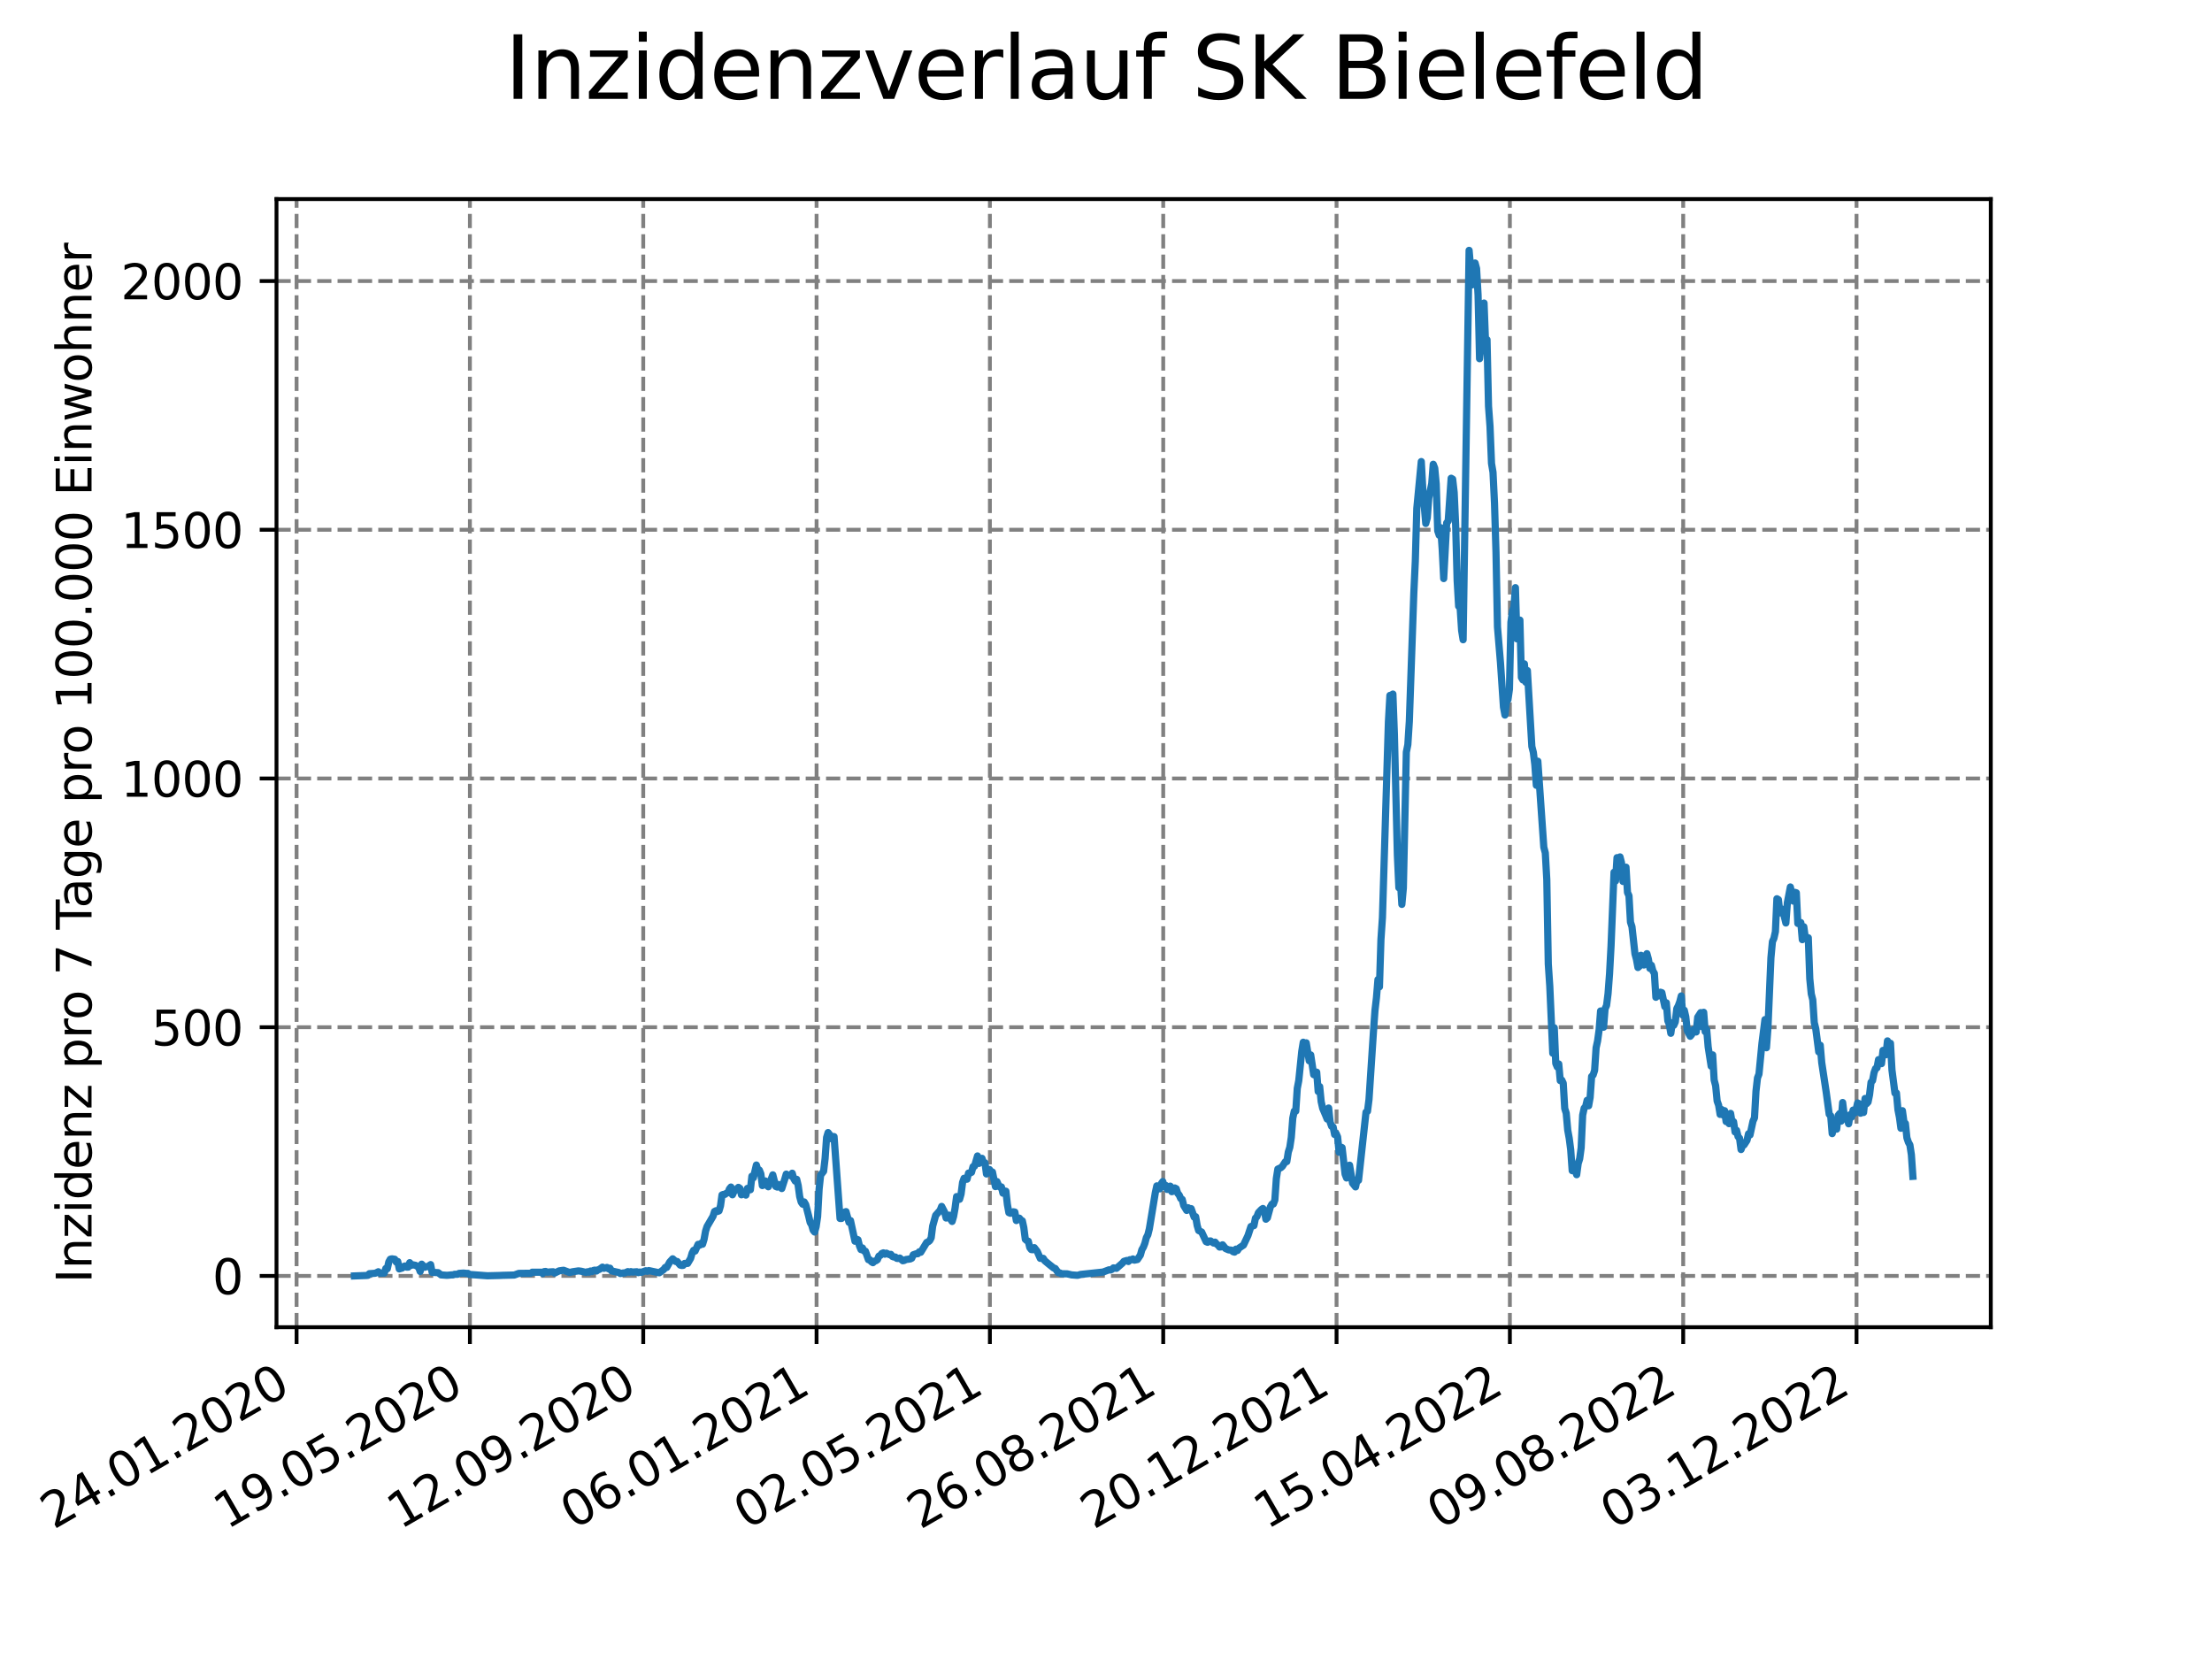 <?xml version="1.0" encoding="utf-8" standalone="no"?>
<!DOCTYPE svg PUBLIC "-//W3C//DTD SVG 1.1//EN"
  "http://www.w3.org/Graphics/SVG/1.1/DTD/svg11.dtd">
<svg xmlns:xlink="http://www.w3.org/1999/xlink" width="460.8pt" height="345.6pt" viewBox="0 0 460.8 345.6" xmlns="http://www.w3.org/2000/svg" version="1.1">
 <defs>
  <style type="text/css">*{stroke-linejoin: round; stroke-linecap: butt}</style>
 </defs>
 <g id="figure_1">
  <g id="patch_1">
   <path d="M 0 345.6 
L 460.8 345.6 
L 460.8 0 
L 0 0 
z
" style="fill: #ffffff"/>
  </g>
  <g id="axes_1">
   <g id="patch_2">
    <path d="M 57.6 276.48 
L 414.72 276.48 
L 414.72 41.472 
L 57.6 41.472 
z
" style="fill: #ffffff"/>
   </g>
   <g id="matplotlib.axis_1">
    <g id="xtick_1">
     <g id="line2d_1">
      <path d="M 61.784 276.48 
L 61.784 41.472 
" clip-path="url(#p08573efb7a)" style="fill: none; stroke-dasharray: 2.96,1.28; stroke-dashoffset: 0; stroke: #808080; stroke-width: 0.8"/>
     </g>
     <g id="line2d_2">
      <defs>
       <path id="m81982d85a7" d="M 0 0 
L 0 3.5 
" style="stroke: #000000; stroke-width: 0.8"/>
      </defs>
      <g>
       <use xlink:href="#m81982d85a7" x="61.784" y="276.48" style="stroke: #000000; stroke-width: 0.8"/>
      </g>
     </g>
     <g id="text_1">
      <!-- 24.01.2020 -->
      <g transform="translate(11.159 318.689) rotate(-30) scale(0.1 -0.1)">
       <defs>
        <path id="DejaVuSans-32" d="M 1228 531 
L 3431 531 
L 3431 0 
L 469 0 
L 469 531 
Q 828 903 1448 1529 
Q 2069 2156 2228 2338 
Q 2531 2678 2651 2914 
Q 2772 3150 2772 3378 
Q 2772 3750 2511 3984 
Q 2250 4219 1831 4219 
Q 1534 4219 1204 4116 
Q 875 4013 500 3803 
L 500 4441 
Q 881 4594 1212 4672 
Q 1544 4750 1819 4750 
Q 2544 4750 2975 4387 
Q 3406 4025 3406 3419 
Q 3406 3131 3298 2873 
Q 3191 2616 2906 2266 
Q 2828 2175 2409 1742 
Q 1991 1309 1228 531 
z
" transform="scale(0.016)"/>
        <path id="DejaVuSans-34" d="M 2419 4116 
L 825 1625 
L 2419 1625 
L 2419 4116 
z
M 2253 4666 
L 3047 4666 
L 3047 1625 
L 3713 1625 
L 3713 1100 
L 3047 1100 
L 3047 0 
L 2419 0 
L 2419 1100 
L 313 1100 
L 313 1709 
L 2253 4666 
z
" transform="scale(0.016)"/>
        <path id="DejaVuSans-2e" d="M 684 794 
L 1344 794 
L 1344 0 
L 684 0 
L 684 794 
z
" transform="scale(0.016)"/>
        <path id="DejaVuSans-30" d="M 2034 4250 
Q 1547 4250 1301 3770 
Q 1056 3291 1056 2328 
Q 1056 1369 1301 889 
Q 1547 409 2034 409 
Q 2525 409 2770 889 
Q 3016 1369 3016 2328 
Q 3016 3291 2770 3770 
Q 2525 4250 2034 4250 
z
M 2034 4750 
Q 2819 4750 3233 4129 
Q 3647 3509 3647 2328 
Q 3647 1150 3233 529 
Q 2819 -91 2034 -91 
Q 1250 -91 836 529 
Q 422 1150 422 2328 
Q 422 3509 836 4129 
Q 1250 4750 2034 4750 
z
" transform="scale(0.016)"/>
        <path id="DejaVuSans-31" d="M 794 531 
L 1825 531 
L 1825 4091 
L 703 3866 
L 703 4441 
L 1819 4666 
L 2450 4666 
L 2450 531 
L 3481 531 
L 3481 0 
L 794 0 
L 794 531 
z
" transform="scale(0.016)"/>
       </defs>
       <use xlink:href="#DejaVuSans-32"/>
       <use xlink:href="#DejaVuSans-34" x="63.623"/>
       <use xlink:href="#DejaVuSans-2e" x="127.246"/>
       <use xlink:href="#DejaVuSans-30" x="159.033"/>
       <use xlink:href="#DejaVuSans-31" x="222.656"/>
       <use xlink:href="#DejaVuSans-2e" x="286.279"/>
       <use xlink:href="#DejaVuSans-32" x="318.066"/>
       <use xlink:href="#DejaVuSans-30" x="381.689"/>
       <use xlink:href="#DejaVuSans-32" x="445.312"/>
       <use xlink:href="#DejaVuSans-30" x="508.936"/>
      </g>
     </g>
    </g>
    <g id="xtick_2">
     <g id="line2d_3">
      <path d="M 97.891 276.48 
L 97.891 41.472 
" clip-path="url(#p08573efb7a)" style="fill: none; stroke-dasharray: 2.96,1.28; stroke-dashoffset: 0; stroke: #808080; stroke-width: 0.8"/>
     </g>
     <g id="line2d_4">
      <g>
       <use xlink:href="#m81982d85a7" x="97.891" y="276.48" style="stroke: #000000; stroke-width: 0.8"/>
      </g>
     </g>
     <g id="text_2">
      <!-- 19.05.2020 -->
      <g transform="translate(47.266 318.689) rotate(-30) scale(0.1 -0.1)">
       <defs>
        <path id="DejaVuSans-39" d="M 703 97 
L 703 672 
Q 941 559 1184 500 
Q 1428 441 1663 441 
Q 2288 441 2617 861 
Q 2947 1281 2994 2138 
Q 2813 1869 2534 1725 
Q 2256 1581 1919 1581 
Q 1219 1581 811 2004 
Q 403 2428 403 3163 
Q 403 3881 828 4315 
Q 1253 4750 1959 4750 
Q 2769 4750 3195 4129 
Q 3622 3509 3622 2328 
Q 3622 1225 3098 567 
Q 2575 -91 1691 -91 
Q 1453 -91 1209 -44 
Q 966 3 703 97 
z
M 1959 2075 
Q 2384 2075 2632 2365 
Q 2881 2656 2881 3163 
Q 2881 3666 2632 3958 
Q 2384 4250 1959 4250 
Q 1534 4250 1286 3958 
Q 1038 3666 1038 3163 
Q 1038 2656 1286 2365 
Q 1534 2075 1959 2075 
z
" transform="scale(0.016)"/>
        <path id="DejaVuSans-35" d="M 691 4666 
L 3169 4666 
L 3169 4134 
L 1269 4134 
L 1269 2991 
Q 1406 3038 1543 3061 
Q 1681 3084 1819 3084 
Q 2600 3084 3056 2656 
Q 3513 2228 3513 1497 
Q 3513 744 3044 326 
Q 2575 -91 1722 -91 
Q 1428 -91 1123 -41 
Q 819 9 494 109 
L 494 744 
Q 775 591 1075 516 
Q 1375 441 1709 441 
Q 2250 441 2565 725 
Q 2881 1009 2881 1497 
Q 2881 1984 2565 2268 
Q 2250 2553 1709 2553 
Q 1456 2553 1204 2497 
Q 953 2441 691 2322 
L 691 4666 
z
" transform="scale(0.016)"/>
       </defs>
       <use xlink:href="#DejaVuSans-31"/>
       <use xlink:href="#DejaVuSans-39" x="63.623"/>
       <use xlink:href="#DejaVuSans-2e" x="127.246"/>
       <use xlink:href="#DejaVuSans-30" x="159.033"/>
       <use xlink:href="#DejaVuSans-35" x="222.656"/>
       <use xlink:href="#DejaVuSans-2e" x="286.279"/>
       <use xlink:href="#DejaVuSans-32" x="318.066"/>
       <use xlink:href="#DejaVuSans-30" x="381.689"/>
       <use xlink:href="#DejaVuSans-32" x="445.312"/>
       <use xlink:href="#DejaVuSans-30" x="508.936"/>
      </g>
     </g>
    </g>
    <g id="xtick_3">
     <g id="line2d_5">
      <path d="M 133.999 276.48 
L 133.999 41.472 
" clip-path="url(#p08573efb7a)" style="fill: none; stroke-dasharray: 2.96,1.28; stroke-dashoffset: 0; stroke: #808080; stroke-width: 0.8"/>
     </g>
     <g id="line2d_6">
      <g>
       <use xlink:href="#m81982d85a7" x="133.999" y="276.48" style="stroke: #000000; stroke-width: 0.8"/>
      </g>
     </g>
     <g id="text_3">
      <!-- 12.09.2020 -->
      <g transform="translate(83.373 318.689) rotate(-30) scale(0.1 -0.1)">
       <use xlink:href="#DejaVuSans-31"/>
       <use xlink:href="#DejaVuSans-32" x="63.623"/>
       <use xlink:href="#DejaVuSans-2e" x="127.246"/>
       <use xlink:href="#DejaVuSans-30" x="159.033"/>
       <use xlink:href="#DejaVuSans-39" x="222.656"/>
       <use xlink:href="#DejaVuSans-2e" x="286.279"/>
       <use xlink:href="#DejaVuSans-32" x="318.066"/>
       <use xlink:href="#DejaVuSans-30" x="381.689"/>
       <use xlink:href="#DejaVuSans-32" x="445.312"/>
       <use xlink:href="#DejaVuSans-30" x="508.936"/>
      </g>
     </g>
    </g>
    <g id="xtick_4">
     <g id="line2d_7">
      <path d="M 170.106 276.48 
L 170.106 41.472 
" clip-path="url(#p08573efb7a)" style="fill: none; stroke-dasharray: 2.96,1.28; stroke-dashoffset: 0; stroke: #808080; stroke-width: 0.8"/>
     </g>
     <g id="line2d_8">
      <g>
       <use xlink:href="#m81982d85a7" x="170.106" y="276.48" style="stroke: #000000; stroke-width: 0.8"/>
      </g>
     </g>
     <g id="text_4">
      <!-- 06.01.2021 -->
      <g transform="translate(119.481 318.689) rotate(-30) scale(0.1 -0.1)">
       <defs>
        <path id="DejaVuSans-36" d="M 2113 2584 
Q 1688 2584 1439 2293 
Q 1191 2003 1191 1497 
Q 1191 994 1439 701 
Q 1688 409 2113 409 
Q 2538 409 2786 701 
Q 3034 994 3034 1497 
Q 3034 2003 2786 2293 
Q 2538 2584 2113 2584 
z
M 3366 4563 
L 3366 3988 
Q 3128 4100 2886 4159 
Q 2644 4219 2406 4219 
Q 1781 4219 1451 3797 
Q 1122 3375 1075 2522 
Q 1259 2794 1537 2939 
Q 1816 3084 2150 3084 
Q 2853 3084 3261 2657 
Q 3669 2231 3669 1497 
Q 3669 778 3244 343 
Q 2819 -91 2113 -91 
Q 1303 -91 875 529 
Q 447 1150 447 2328 
Q 447 3434 972 4092 
Q 1497 4750 2381 4750 
Q 2619 4750 2861 4703 
Q 3103 4656 3366 4563 
z
" transform="scale(0.016)"/>
       </defs>
       <use xlink:href="#DejaVuSans-30"/>
       <use xlink:href="#DejaVuSans-36" x="63.623"/>
       <use xlink:href="#DejaVuSans-2e" x="127.246"/>
       <use xlink:href="#DejaVuSans-30" x="159.033"/>
       <use xlink:href="#DejaVuSans-31" x="222.656"/>
       <use xlink:href="#DejaVuSans-2e" x="286.279"/>
       <use xlink:href="#DejaVuSans-32" x="318.066"/>
       <use xlink:href="#DejaVuSans-30" x="381.689"/>
       <use xlink:href="#DejaVuSans-32" x="445.312"/>
       <use xlink:href="#DejaVuSans-31" x="508.936"/>
      </g>
     </g>
    </g>
    <g id="xtick_5">
     <g id="line2d_9">
      <path d="M 206.213 276.48 
L 206.213 41.472 
" clip-path="url(#p08573efb7a)" style="fill: none; stroke-dasharray: 2.96,1.28; stroke-dashoffset: 0; stroke: #808080; stroke-width: 0.8"/>
     </g>
     <g id="line2d_10">
      <g>
       <use xlink:href="#m81982d85a7" x="206.213" y="276.48" style="stroke: #000000; stroke-width: 0.8"/>
      </g>
     </g>
     <g id="text_5">
      <!-- 02.05.2021 -->
      <g transform="translate(155.588 318.689) rotate(-30) scale(0.1 -0.1)">
       <use xlink:href="#DejaVuSans-30"/>
       <use xlink:href="#DejaVuSans-32" x="63.623"/>
       <use xlink:href="#DejaVuSans-2e" x="127.246"/>
       <use xlink:href="#DejaVuSans-30" x="159.033"/>
       <use xlink:href="#DejaVuSans-35" x="222.656"/>
       <use xlink:href="#DejaVuSans-2e" x="286.279"/>
       <use xlink:href="#DejaVuSans-32" x="318.066"/>
       <use xlink:href="#DejaVuSans-30" x="381.689"/>
       <use xlink:href="#DejaVuSans-32" x="445.312"/>
       <use xlink:href="#DejaVuSans-31" x="508.936"/>
      </g>
     </g>
    </g>
    <g id="xtick_6">
     <g id="line2d_11">
      <path d="M 242.321 276.48 
L 242.321 41.472 
" clip-path="url(#p08573efb7a)" style="fill: none; stroke-dasharray: 2.96,1.28; stroke-dashoffset: 0; stroke: #808080; stroke-width: 0.8"/>
     </g>
     <g id="line2d_12">
      <g>
       <use xlink:href="#m81982d85a7" x="242.321" y="276.48" style="stroke: #000000; stroke-width: 0.8"/>
      </g>
     </g>
     <g id="text_6">
      <!-- 26.08.2021 -->
      <g transform="translate(191.695 318.689) rotate(-30) scale(0.1 -0.1)">
       <defs>
        <path id="DejaVuSans-38" d="M 2034 2216 
Q 1584 2216 1326 1975 
Q 1069 1734 1069 1313 
Q 1069 891 1326 650 
Q 1584 409 2034 409 
Q 2484 409 2743 651 
Q 3003 894 3003 1313 
Q 3003 1734 2745 1975 
Q 2488 2216 2034 2216 
z
M 1403 2484 
Q 997 2584 770 2862 
Q 544 3141 544 3541 
Q 544 4100 942 4425 
Q 1341 4750 2034 4750 
Q 2731 4750 3128 4425 
Q 3525 4100 3525 3541 
Q 3525 3141 3298 2862 
Q 3072 2584 2669 2484 
Q 3125 2378 3379 2068 
Q 3634 1759 3634 1313 
Q 3634 634 3220 271 
Q 2806 -91 2034 -91 
Q 1263 -91 848 271 
Q 434 634 434 1313 
Q 434 1759 690 2068 
Q 947 2378 1403 2484 
z
M 1172 3481 
Q 1172 3119 1398 2916 
Q 1625 2713 2034 2713 
Q 2441 2713 2670 2916 
Q 2900 3119 2900 3481 
Q 2900 3844 2670 4047 
Q 2441 4250 2034 4250 
Q 1625 4250 1398 4047 
Q 1172 3844 1172 3481 
z
" transform="scale(0.016)"/>
       </defs>
       <use xlink:href="#DejaVuSans-32"/>
       <use xlink:href="#DejaVuSans-36" x="63.623"/>
       <use xlink:href="#DejaVuSans-2e" x="127.246"/>
       <use xlink:href="#DejaVuSans-30" x="159.033"/>
       <use xlink:href="#DejaVuSans-38" x="222.656"/>
       <use xlink:href="#DejaVuSans-2e" x="286.279"/>
       <use xlink:href="#DejaVuSans-32" x="318.066"/>
       <use xlink:href="#DejaVuSans-30" x="381.689"/>
       <use xlink:href="#DejaVuSans-32" x="445.312"/>
       <use xlink:href="#DejaVuSans-31" x="508.936"/>
      </g>
     </g>
    </g>
    <g id="xtick_7">
     <g id="line2d_13">
      <path d="M 278.428 276.48 
L 278.428 41.472 
" clip-path="url(#p08573efb7a)" style="fill: none; stroke-dasharray: 2.96,1.28; stroke-dashoffset: 0; stroke: #808080; stroke-width: 0.8"/>
     </g>
     <g id="line2d_14">
      <g>
       <use xlink:href="#m81982d85a7" x="278.428" y="276.48" style="stroke: #000000; stroke-width: 0.8"/>
      </g>
     </g>
     <g id="text_7">
      <!-- 20.12.2021 -->
      <g transform="translate(227.803 318.689) rotate(-30) scale(0.1 -0.1)">
       <use xlink:href="#DejaVuSans-32"/>
       <use xlink:href="#DejaVuSans-30" x="63.623"/>
       <use xlink:href="#DejaVuSans-2e" x="127.246"/>
       <use xlink:href="#DejaVuSans-31" x="159.033"/>
       <use xlink:href="#DejaVuSans-32" x="222.656"/>
       <use xlink:href="#DejaVuSans-2e" x="286.279"/>
       <use xlink:href="#DejaVuSans-32" x="318.066"/>
       <use xlink:href="#DejaVuSans-30" x="381.689"/>
       <use xlink:href="#DejaVuSans-32" x="445.312"/>
       <use xlink:href="#DejaVuSans-31" x="508.936"/>
      </g>
     </g>
    </g>
    <g id="xtick_8">
     <g id="line2d_15">
      <path d="M 314.535 276.48 
L 314.535 41.472 
" clip-path="url(#p08573efb7a)" style="fill: none; stroke-dasharray: 2.96,1.28; stroke-dashoffset: 0; stroke: #808080; stroke-width: 0.8"/>
     </g>
     <g id="line2d_16">
      <g>
       <use xlink:href="#m81982d85a7" x="314.535" y="276.48" style="stroke: #000000; stroke-width: 0.8"/>
      </g>
     </g>
     <g id="text_8">
      <!-- 15.04.2022 -->
      <g transform="translate(263.91 318.689) rotate(-30) scale(0.1 -0.1)">
       <use xlink:href="#DejaVuSans-31"/>
       <use xlink:href="#DejaVuSans-35" x="63.623"/>
       <use xlink:href="#DejaVuSans-2e" x="127.246"/>
       <use xlink:href="#DejaVuSans-30" x="159.033"/>
       <use xlink:href="#DejaVuSans-34" x="222.656"/>
       <use xlink:href="#DejaVuSans-2e" x="286.279"/>
       <use xlink:href="#DejaVuSans-32" x="318.066"/>
       <use xlink:href="#DejaVuSans-30" x="381.689"/>
       <use xlink:href="#DejaVuSans-32" x="445.312"/>
       <use xlink:href="#DejaVuSans-32" x="508.936"/>
      </g>
     </g>
    </g>
    <g id="xtick_9">
     <g id="line2d_17">
      <path d="M 350.642 276.48 
L 350.642 41.472 
" clip-path="url(#p08573efb7a)" style="fill: none; stroke-dasharray: 2.96,1.28; stroke-dashoffset: 0; stroke: #808080; stroke-width: 0.8"/>
     </g>
     <g id="line2d_18">
      <g>
       <use xlink:href="#m81982d85a7" x="350.642" y="276.48" style="stroke: #000000; stroke-width: 0.8"/>
      </g>
     </g>
     <g id="text_9">
      <!-- 09.08.2022 -->
      <g transform="translate(300.017 318.689) rotate(-30) scale(0.1 -0.1)">
       <use xlink:href="#DejaVuSans-30"/>
       <use xlink:href="#DejaVuSans-39" x="63.623"/>
       <use xlink:href="#DejaVuSans-2e" x="127.246"/>
       <use xlink:href="#DejaVuSans-30" x="159.033"/>
       <use xlink:href="#DejaVuSans-38" x="222.656"/>
       <use xlink:href="#DejaVuSans-2e" x="286.279"/>
       <use xlink:href="#DejaVuSans-32" x="318.066"/>
       <use xlink:href="#DejaVuSans-30" x="381.689"/>
       <use xlink:href="#DejaVuSans-32" x="445.312"/>
       <use xlink:href="#DejaVuSans-32" x="508.936"/>
      </g>
     </g>
    </g>
    <g id="xtick_10">
     <g id="line2d_19">
      <path d="M 386.75 276.48 
L 386.75 41.472 
" clip-path="url(#p08573efb7a)" style="fill: none; stroke-dasharray: 2.96,1.28; stroke-dashoffset: 0; stroke: #808080; stroke-width: 0.8"/>
     </g>
     <g id="line2d_20">
      <g>
       <use xlink:href="#m81982d85a7" x="386.75" y="276.48" style="stroke: #000000; stroke-width: 0.8"/>
      </g>
     </g>
     <g id="text_10">
      <!-- 03.12.2022 -->
      <g transform="translate(336.125 318.689) rotate(-30) scale(0.1 -0.1)">
       <defs>
        <path id="DejaVuSans-33" d="M 2597 2516 
Q 3050 2419 3304 2112 
Q 3559 1806 3559 1356 
Q 3559 666 3084 287 
Q 2609 -91 1734 -91 
Q 1441 -91 1130 -33 
Q 819 25 488 141 
L 488 750 
Q 750 597 1062 519 
Q 1375 441 1716 441 
Q 2309 441 2620 675 
Q 2931 909 2931 1356 
Q 2931 1769 2642 2001 
Q 2353 2234 1838 2234 
L 1294 2234 
L 1294 2753 
L 1863 2753 
Q 2328 2753 2575 2939 
Q 2822 3125 2822 3475 
Q 2822 3834 2567 4026 
Q 2313 4219 1838 4219 
Q 1578 4219 1281 4162 
Q 984 4106 628 3988 
L 628 4550 
Q 988 4650 1302 4700 
Q 1616 4750 1894 4750 
Q 2613 4750 3031 4423 
Q 3450 4097 3450 3541 
Q 3450 3153 3228 2886 
Q 3006 2619 2597 2516 
z
" transform="scale(0.016)"/>
       </defs>
       <use xlink:href="#DejaVuSans-30"/>
       <use xlink:href="#DejaVuSans-33" x="63.623"/>
       <use xlink:href="#DejaVuSans-2e" x="127.246"/>
       <use xlink:href="#DejaVuSans-31" x="159.033"/>
       <use xlink:href="#DejaVuSans-32" x="222.656"/>
       <use xlink:href="#DejaVuSans-2e" x="286.279"/>
       <use xlink:href="#DejaVuSans-32" x="318.066"/>
       <use xlink:href="#DejaVuSans-30" x="381.689"/>
       <use xlink:href="#DejaVuSans-32" x="445.312"/>
       <use xlink:href="#DejaVuSans-32" x="508.936"/>
      </g>
     </g>
    </g>
   </g>
   <g id="matplotlib.axis_2">
    <g id="ytick_1">
     <g id="line2d_21">
      <path d="M 57.6 265.798 
L 414.72 265.798 
" clip-path="url(#p08573efb7a)" style="fill: none; stroke-dasharray: 2.96,1.28; stroke-dashoffset: 0; stroke: #808080; stroke-width: 0.8"/>
     </g>
     <g id="line2d_22">
      <defs>
       <path id="m4e0a67944e" d="M 0 0 
L -3.5 0 
" style="stroke: #000000; stroke-width: 0.8"/>
      </defs>
      <g>
       <use xlink:href="#m4e0a67944e" x="57.6" y="265.798" style="stroke: #000000; stroke-width: 0.8"/>
      </g>
     </g>
     <g id="text_11">
      <!-- 0 -->
      <g transform="translate(44.237 269.597) scale(0.1 -0.1)">
       <use xlink:href="#DejaVuSans-30"/>
      </g>
     </g>
    </g>
    <g id="ytick_2">
     <g id="line2d_23">
      <path d="M 57.6 213.985 
L 414.72 213.985 
" clip-path="url(#p08573efb7a)" style="fill: none; stroke-dasharray: 2.96,1.28; stroke-dashoffset: 0; stroke: #808080; stroke-width: 0.8"/>
     </g>
     <g id="line2d_24">
      <g>
       <use xlink:href="#m4e0a67944e" x="57.6" y="213.985" style="stroke: #000000; stroke-width: 0.8"/>
      </g>
     </g>
     <g id="text_12">
      <!-- 500 -->
      <g transform="translate(31.512 217.784) scale(0.1 -0.1)">
       <use xlink:href="#DejaVuSans-35"/>
       <use xlink:href="#DejaVuSans-30" x="63.623"/>
       <use xlink:href="#DejaVuSans-30" x="127.246"/>
      </g>
     </g>
    </g>
    <g id="ytick_3">
     <g id="line2d_25">
      <path d="M 57.6 162.171 
L 414.72 162.171 
" clip-path="url(#p08573efb7a)" style="fill: none; stroke-dasharray: 2.96,1.28; stroke-dashoffset: 0; stroke: #808080; stroke-width: 0.8"/>
     </g>
     <g id="line2d_26">
      <g>
       <use xlink:href="#m4e0a67944e" x="57.6" y="162.171" style="stroke: #000000; stroke-width: 0.8"/>
      </g>
     </g>
     <g id="text_13">
      <!-- 1000 -->
      <g transform="translate(25.15 165.971) scale(0.1 -0.1)">
       <use xlink:href="#DejaVuSans-31"/>
       <use xlink:href="#DejaVuSans-30" x="63.623"/>
       <use xlink:href="#DejaVuSans-30" x="127.246"/>
       <use xlink:href="#DejaVuSans-30" x="190.869"/>
      </g>
     </g>
    </g>
    <g id="ytick_4">
     <g id="line2d_27">
      <path d="M 57.6 110.358 
L 414.72 110.358 
" clip-path="url(#p08573efb7a)" style="fill: none; stroke-dasharray: 2.96,1.28; stroke-dashoffset: 0; stroke: #808080; stroke-width: 0.8"/>
     </g>
     <g id="line2d_28">
      <g>
       <use xlink:href="#m4e0a67944e" x="57.6" y="110.358" style="stroke: #000000; stroke-width: 0.8"/>
      </g>
     </g>
     <g id="text_14">
      <!-- 1500 -->
      <g transform="translate(25.15 114.157) scale(0.1 -0.1)">
       <use xlink:href="#DejaVuSans-31"/>
       <use xlink:href="#DejaVuSans-35" x="63.623"/>
       <use xlink:href="#DejaVuSans-30" x="127.246"/>
       <use xlink:href="#DejaVuSans-30" x="190.869"/>
      </g>
     </g>
    </g>
    <g id="ytick_5">
     <g id="line2d_29">
      <path d="M 57.6 58.545 
L 414.72 58.545 
" clip-path="url(#p08573efb7a)" style="fill: none; stroke-dasharray: 2.96,1.28; stroke-dashoffset: 0; stroke: #808080; stroke-width: 0.8"/>
     </g>
     <g id="line2d_30">
      <g>
       <use xlink:href="#m4e0a67944e" x="57.6" y="58.545" style="stroke: #000000; stroke-width: 0.8"/>
      </g>
     </g>
     <g id="text_15">
      <!-- 2000 -->
      <g transform="translate(25.15 62.344) scale(0.1 -0.1)">
       <use xlink:href="#DejaVuSans-32"/>
       <use xlink:href="#DejaVuSans-30" x="63.623"/>
       <use xlink:href="#DejaVuSans-30" x="127.246"/>
       <use xlink:href="#DejaVuSans-30" x="190.869"/>
      </g>
     </g>
    </g>
    <g id="text_16">
     <!-- Inzidenz pro 7 Tage pro 100.000 Einwohner -->
     <g transform="translate(19.07 267.301) rotate(-90) scale(0.1 -0.1)">
      <defs>
       <path id="DejaVuSans-49" d="M 628 4666 
L 1259 4666 
L 1259 0 
L 628 0 
L 628 4666 
z
" transform="scale(0.016)"/>
       <path id="DejaVuSans-6e" d="M 3513 2113 
L 3513 0 
L 2938 0 
L 2938 2094 
Q 2938 2591 2744 2837 
Q 2550 3084 2163 3084 
Q 1697 3084 1428 2787 
Q 1159 2491 1159 1978 
L 1159 0 
L 581 0 
L 581 3500 
L 1159 3500 
L 1159 2956 
Q 1366 3272 1645 3428 
Q 1925 3584 2291 3584 
Q 2894 3584 3203 3211 
Q 3513 2838 3513 2113 
z
" transform="scale(0.016)"/>
       <path id="DejaVuSans-7a" d="M 353 3500 
L 3084 3500 
L 3084 2975 
L 922 459 
L 3084 459 
L 3084 0 
L 275 0 
L 275 525 
L 2438 3041 
L 353 3041 
L 353 3500 
z
" transform="scale(0.016)"/>
       <path id="DejaVuSans-69" d="M 603 3500 
L 1178 3500 
L 1178 0 
L 603 0 
L 603 3500 
z
M 603 4863 
L 1178 4863 
L 1178 4134 
L 603 4134 
L 603 4863 
z
" transform="scale(0.016)"/>
       <path id="DejaVuSans-64" d="M 2906 2969 
L 2906 4863 
L 3481 4863 
L 3481 0 
L 2906 0 
L 2906 525 
Q 2725 213 2448 61 
Q 2172 -91 1784 -91 
Q 1150 -91 751 415 
Q 353 922 353 1747 
Q 353 2572 751 3078 
Q 1150 3584 1784 3584 
Q 2172 3584 2448 3432 
Q 2725 3281 2906 2969 
z
M 947 1747 
Q 947 1113 1208 752 
Q 1469 391 1925 391 
Q 2381 391 2643 752 
Q 2906 1113 2906 1747 
Q 2906 2381 2643 2742 
Q 2381 3103 1925 3103 
Q 1469 3103 1208 2742 
Q 947 2381 947 1747 
z
" transform="scale(0.016)"/>
       <path id="DejaVuSans-65" d="M 3597 1894 
L 3597 1613 
L 953 1613 
Q 991 1019 1311 708 
Q 1631 397 2203 397 
Q 2534 397 2845 478 
Q 3156 559 3463 722 
L 3463 178 
Q 3153 47 2828 -22 
Q 2503 -91 2169 -91 
Q 1331 -91 842 396 
Q 353 884 353 1716 
Q 353 2575 817 3079 
Q 1281 3584 2069 3584 
Q 2775 3584 3186 3129 
Q 3597 2675 3597 1894 
z
M 3022 2063 
Q 3016 2534 2758 2815 
Q 2500 3097 2075 3097 
Q 1594 3097 1305 2825 
Q 1016 2553 972 2059 
L 3022 2063 
z
" transform="scale(0.016)"/>
       <path id="DejaVuSans-20" transform="scale(0.016)"/>
       <path id="DejaVuSans-70" d="M 1159 525 
L 1159 -1331 
L 581 -1331 
L 581 3500 
L 1159 3500 
L 1159 2969 
Q 1341 3281 1617 3432 
Q 1894 3584 2278 3584 
Q 2916 3584 3314 3078 
Q 3713 2572 3713 1747 
Q 3713 922 3314 415 
Q 2916 -91 2278 -91 
Q 1894 -91 1617 61 
Q 1341 213 1159 525 
z
M 3116 1747 
Q 3116 2381 2855 2742 
Q 2594 3103 2138 3103 
Q 1681 3103 1420 2742 
Q 1159 2381 1159 1747 
Q 1159 1113 1420 752 
Q 1681 391 2138 391 
Q 2594 391 2855 752 
Q 3116 1113 3116 1747 
z
" transform="scale(0.016)"/>
       <path id="DejaVuSans-72" d="M 2631 2963 
Q 2534 3019 2420 3045 
Q 2306 3072 2169 3072 
Q 1681 3072 1420 2755 
Q 1159 2438 1159 1844 
L 1159 0 
L 581 0 
L 581 3500 
L 1159 3500 
L 1159 2956 
Q 1341 3275 1631 3429 
Q 1922 3584 2338 3584 
Q 2397 3584 2469 3576 
Q 2541 3569 2628 3553 
L 2631 2963 
z
" transform="scale(0.016)"/>
       <path id="DejaVuSans-6f" d="M 1959 3097 
Q 1497 3097 1228 2736 
Q 959 2375 959 1747 
Q 959 1119 1226 758 
Q 1494 397 1959 397 
Q 2419 397 2687 759 
Q 2956 1122 2956 1747 
Q 2956 2369 2687 2733 
Q 2419 3097 1959 3097 
z
M 1959 3584 
Q 2709 3584 3137 3096 
Q 3566 2609 3566 1747 
Q 3566 888 3137 398 
Q 2709 -91 1959 -91 
Q 1206 -91 779 398 
Q 353 888 353 1747 
Q 353 2609 779 3096 
Q 1206 3584 1959 3584 
z
" transform="scale(0.016)"/>
       <path id="DejaVuSans-37" d="M 525 4666 
L 3525 4666 
L 3525 4397 
L 1831 0 
L 1172 0 
L 2766 4134 
L 525 4134 
L 525 4666 
z
" transform="scale(0.016)"/>
       <path id="DejaVuSans-54" d="M -19 4666 
L 3928 4666 
L 3928 4134 
L 2272 4134 
L 2272 0 
L 1638 0 
L 1638 4134 
L -19 4134 
L -19 4666 
z
" transform="scale(0.016)"/>
       <path id="DejaVuSans-61" d="M 2194 1759 
Q 1497 1759 1228 1600 
Q 959 1441 959 1056 
Q 959 750 1161 570 
Q 1363 391 1709 391 
Q 2188 391 2477 730 
Q 2766 1069 2766 1631 
L 2766 1759 
L 2194 1759 
z
M 3341 1997 
L 3341 0 
L 2766 0 
L 2766 531 
Q 2569 213 2275 61 
Q 1981 -91 1556 -91 
Q 1019 -91 701 211 
Q 384 513 384 1019 
Q 384 1609 779 1909 
Q 1175 2209 1959 2209 
L 2766 2209 
L 2766 2266 
Q 2766 2663 2505 2880 
Q 2244 3097 1772 3097 
Q 1472 3097 1187 3025 
Q 903 2953 641 2809 
L 641 3341 
Q 956 3463 1253 3523 
Q 1550 3584 1831 3584 
Q 2591 3584 2966 3190 
Q 3341 2797 3341 1997 
z
" transform="scale(0.016)"/>
       <path id="DejaVuSans-67" d="M 2906 1791 
Q 2906 2416 2648 2759 
Q 2391 3103 1925 3103 
Q 1463 3103 1205 2759 
Q 947 2416 947 1791 
Q 947 1169 1205 825 
Q 1463 481 1925 481 
Q 2391 481 2648 825 
Q 2906 1169 2906 1791 
z
M 3481 434 
Q 3481 -459 3084 -895 
Q 2688 -1331 1869 -1331 
Q 1566 -1331 1297 -1286 
Q 1028 -1241 775 -1147 
L 775 -588 
Q 1028 -725 1275 -790 
Q 1522 -856 1778 -856 
Q 2344 -856 2625 -561 
Q 2906 -266 2906 331 
L 2906 616 
Q 2728 306 2450 153 
Q 2172 0 1784 0 
Q 1141 0 747 490 
Q 353 981 353 1791 
Q 353 2603 747 3093 
Q 1141 3584 1784 3584 
Q 2172 3584 2450 3431 
Q 2728 3278 2906 2969 
L 2906 3500 
L 3481 3500 
L 3481 434 
z
" transform="scale(0.016)"/>
       <path id="DejaVuSans-45" d="M 628 4666 
L 3578 4666 
L 3578 4134 
L 1259 4134 
L 1259 2753 
L 3481 2753 
L 3481 2222 
L 1259 2222 
L 1259 531 
L 3634 531 
L 3634 0 
L 628 0 
L 628 4666 
z
" transform="scale(0.016)"/>
       <path id="DejaVuSans-77" d="M 269 3500 
L 844 3500 
L 1563 769 
L 2278 3500 
L 2956 3500 
L 3675 769 
L 4391 3500 
L 4966 3500 
L 4050 0 
L 3372 0 
L 2619 2869 
L 1863 0 
L 1184 0 
L 269 3500 
z
" transform="scale(0.016)"/>
       <path id="DejaVuSans-68" d="M 3513 2113 
L 3513 0 
L 2938 0 
L 2938 2094 
Q 2938 2591 2744 2837 
Q 2550 3084 2163 3084 
Q 1697 3084 1428 2787 
Q 1159 2491 1159 1978 
L 1159 0 
L 581 0 
L 581 4863 
L 1159 4863 
L 1159 2956 
Q 1366 3272 1645 3428 
Q 1925 3584 2291 3584 
Q 2894 3584 3203 3211 
Q 3513 2838 3513 2113 
z
" transform="scale(0.016)"/>
      </defs>
      <use xlink:href="#DejaVuSans-49"/>
      <use xlink:href="#DejaVuSans-6e" x="29.492"/>
      <use xlink:href="#DejaVuSans-7a" x="92.871"/>
      <use xlink:href="#DejaVuSans-69" x="145.361"/>
      <use xlink:href="#DejaVuSans-64" x="173.145"/>
      <use xlink:href="#DejaVuSans-65" x="236.621"/>
      <use xlink:href="#DejaVuSans-6e" x="298.145"/>
      <use xlink:href="#DejaVuSans-7a" x="361.523"/>
      <use xlink:href="#DejaVuSans-20" x="414.014"/>
      <use xlink:href="#DejaVuSans-70" x="445.801"/>
      <use xlink:href="#DejaVuSans-72" x="509.277"/>
      <use xlink:href="#DejaVuSans-6f" x="548.141"/>
      <use xlink:href="#DejaVuSans-20" x="609.322"/>
      <use xlink:href="#DejaVuSans-37" x="641.109"/>
      <use xlink:href="#DejaVuSans-20" x="704.732"/>
      <use xlink:href="#DejaVuSans-54" x="736.52"/>
      <use xlink:href="#DejaVuSans-61" x="781.104"/>
      <use xlink:href="#DejaVuSans-67" x="842.383"/>
      <use xlink:href="#DejaVuSans-65" x="905.859"/>
      <use xlink:href="#DejaVuSans-20" x="967.383"/>
      <use xlink:href="#DejaVuSans-70" x="999.17"/>
      <use xlink:href="#DejaVuSans-72" x="1062.646"/>
      <use xlink:href="#DejaVuSans-6f" x="1101.51"/>
      <use xlink:href="#DejaVuSans-20" x="1162.691"/>
      <use xlink:href="#DejaVuSans-31" x="1194.479"/>
      <use xlink:href="#DejaVuSans-30" x="1258.102"/>
      <use xlink:href="#DejaVuSans-30" x="1321.725"/>
      <use xlink:href="#DejaVuSans-2e" x="1385.348"/>
      <use xlink:href="#DejaVuSans-30" x="1417.135"/>
      <use xlink:href="#DejaVuSans-30" x="1480.758"/>
      <use xlink:href="#DejaVuSans-30" x="1544.381"/>
      <use xlink:href="#DejaVuSans-20" x="1608.004"/>
      <use xlink:href="#DejaVuSans-45" x="1639.791"/>
      <use xlink:href="#DejaVuSans-69" x="1702.975"/>
      <use xlink:href="#DejaVuSans-6e" x="1730.758"/>
      <use xlink:href="#DejaVuSans-77" x="1794.137"/>
      <use xlink:href="#DejaVuSans-6f" x="1875.924"/>
      <use xlink:href="#DejaVuSans-68" x="1937.105"/>
      <use xlink:href="#DejaVuSans-6e" x="2000.484"/>
      <use xlink:href="#DejaVuSans-65" x="2063.863"/>
      <use xlink:href="#DejaVuSans-72" x="2125.387"/>
     </g>
    </g>
   </g>
   <g id="line2d_31">
    <path d="M 73.833 265.798 
L 76.323 265.705 
L 76.634 265.674 
L 76.945 265.333 
L 78.191 265.24 
L 78.813 264.93 
L 79.124 265.24 
L 80.058 265.209 
L 80.369 264.247 
L 80.681 264.309 
L 80.992 262.883 
L 81.303 262.325 
L 81.614 262.232 
L 82.237 262.325 
L 82.548 262.914 
L 82.86 262.79 
L 83.171 264.34 
L 83.793 264.154 
L 84.105 263.813 
L 84.416 263.72 
L 84.727 263.968 
L 85.038 263.968 
L 85.35 263.038 
L 85.661 263.596 
L 85.972 263.472 
L 86.595 263.596 
L 87.217 263.999 
L 87.529 264.868 
L 87.84 263.348 
L 88.462 263.999 
L 88.774 263.875 
L 89.085 263.875 
L 89.707 263.441 
L 90.019 265.054 
L 91.264 265.116 
L 91.886 265.581 
L 93.131 265.674 
L 94.065 265.581 
L 94.377 265.581 
L 94.688 265.457 
L 95.31 265.457 
L 95.622 265.271 
L 96.555 265.209 
L 97.178 265.271 
L 97.489 265.271 
L 97.801 265.488 
L 101.536 265.767 
L 104.026 265.705 
L 104.648 265.674 
L 107.139 265.612 
L 108.072 265.271 
L 110.563 265.24 
L 110.874 265.023 
L 112.741 265.023 
L 113.053 265.302 
L 113.364 264.899 
L 113.675 264.868 
L 113.987 265.023 
L 114.609 264.961 
L 115.232 264.93 
L 115.543 265.209 
L 116.477 264.744 
L 117.099 264.651 
L 117.411 264.62 
L 118.656 265.085 
L 119.278 264.93 
L 120.523 264.744 
L 121.146 264.837 
L 121.768 264.992 
L 122.08 265.054 
L 122.391 264.93 
L 122.702 265.023 
L 123.013 264.775 
L 123.325 264.899 
L 123.636 264.651 
L 123.947 264.589 
L 124.258 264.775 
L 124.57 264.526 
L 124.881 264.433 
L 125.504 263.968 
L 125.815 264.216 
L 126.437 264.03 
L 126.749 264.309 
L 127.06 264.185 
L 127.371 264.744 
L 128.616 265.023 
L 128.928 265.085 
L 129.239 265.302 
L 129.861 265.178 
L 130.173 265.178 
L 130.795 264.899 
L 131.106 265.023 
L 131.418 264.899 
L 131.729 264.992 
L 132.663 264.93 
L 132.974 265.116 
L 133.285 264.992 
L 133.597 265.054 
L 134.53 264.713 
L 134.842 264.837 
L 135.153 264.682 
L 137.332 265.147 
L 138.266 264.464 
L 138.577 264.03 
L 138.888 264.03 
L 139.511 262.914 
L 140.133 262.232 
L 140.756 262.79 
L 141.067 262.79 
L 141.69 263.534 
L 142.001 263.627 
L 142.312 263.596 
L 142.623 263.193 
L 143.246 263.193 
L 143.868 262.139 
L 144.18 261.054 
L 144.491 260.464 
L 144.802 260.62 
L 145.425 259.224 
L 145.736 259.41 
L 146.047 259.007 
L 146.359 259.193 
L 146.67 258.17 
L 146.981 256.464 
L 147.292 255.503 
L 148.538 253.364 
L 148.849 252.371 
L 149.16 252.216 
L 149.471 252.371 
L 149.783 252.247 
L 150.094 251.193 
L 150.405 248.93 
L 150.716 248.806 
L 151.028 248.806 
L 151.339 248.557 
L 151.65 248.464 
L 151.961 247.658 
L 152.273 247.286 
L 152.584 248.899 
L 152.895 248.216 
L 153.829 247.348 
L 154.14 247.565 
L 154.452 248.899 
L 154.763 248.433 
L 155.385 248.961 
L 155.697 247.565 
L 156.008 247.875 
L 156.319 247.844 
L 156.631 245.023 
L 156.942 245.364 
L 157.564 242.697 
L 157.876 243.751 
L 158.187 243.751 
L 158.498 244.526 
L 158.809 246.976 
L 159.121 246.046 
L 159.432 246.015 
L 159.743 246.945 
L 160.054 247.224 
L 160.988 244.744 
L 161.611 247.162 
L 161.922 247.286 
L 162.233 246.759 
L 162.856 247.596 
L 163.478 245.643 
L 163.79 244.588 
L 164.101 244.837 
L 164.412 244.806 
L 164.724 244.93 
L 165.035 244.402 
L 165.346 245.519 
L 165.657 246.046 
L 165.969 245.674 
L 166.28 246.976 
L 166.591 249.271 
L 166.902 250.418 
L 167.214 250.852 
L 167.525 250.387 
L 167.836 250.914 
L 168.459 253.333 
L 168.77 254.666 
L 169.081 255.162 
L 169.393 256.278 
L 169.704 256.651 
L 170.015 255.534 
L 170.326 253.426 
L 170.638 247.689 
L 170.949 244.806 
L 171.571 243.999 
L 171.883 241.333 
L 172.194 236.961 
L 172.505 235.937 
L 172.817 236.34 
L 173.128 237.209 
L 173.439 236.744 
L 173.75 236.775 
L 174.995 253.829 
L 175.307 253.829 
L 175.618 253.457 
L 175.929 252.526 
L 176.241 252.402 
L 176.863 254.635 
L 177.174 254.263 
L 178.108 258.573 
L 178.419 258.139 
L 178.731 258.263 
L 179.042 259.534 
L 179.353 260.309 
L 179.665 259.968 
L 179.976 260.589 
L 180.287 260.651 
L 180.91 262.418 
L 181.221 262.449 
L 181.532 262.852 
L 181.843 263.038 
L 182.155 262.728 
L 182.466 262.635 
L 182.777 262.418 
L 183.088 261.674 
L 183.4 261.519 
L 183.711 261.116 
L 184.022 260.992 
L 184.334 261.271 
L 184.645 261.054 
L 185.267 261.364 
L 185.579 261.302 
L 185.89 261.736 
L 186.201 261.86 
L 186.512 261.86 
L 186.824 262.139 
L 187.135 262.17 
L 187.446 262.077 
L 188.069 262.635 
L 188.38 262.573 
L 188.691 262.387 
L 189.625 262.263 
L 189.936 262.108 
L 190.248 261.395 
L 190.87 261.178 
L 191.181 261.178 
L 191.493 260.775 
L 191.804 260.868 
L 193.049 258.821 
L 193.36 258.697 
L 193.672 258.449 
L 193.983 257.86 
L 194.294 255.41 
L 194.917 253.178 
L 195.851 252.123 
L 196.162 251.317 
L 196.784 252.526 
L 197.096 253.736 
L 197.407 253.519 
L 197.718 253.147 
L 198.029 253.984 
L 198.341 254.449 
L 198.652 253.395 
L 198.963 251.658 
L 199.275 249.271 
L 199.897 249.829 
L 200.208 248.744 
L 200.52 246.325 
L 200.831 245.457 
L 201.142 245.674 
L 201.453 245.643 
L 201.765 244.371 
L 202.076 244.371 
L 202.387 244.216 
L 202.698 243.038 
L 203.01 242.945 
L 203.632 240.806 
L 203.944 242.356 
L 204.255 242.139 
L 204.566 241.302 
L 204.877 242.232 
L 205.189 242.232 
L 205.5 244.557 
L 205.811 244.34 
L 206.122 243.627 
L 206.434 244.061 
L 206.745 244.154 
L 207.368 247.193 
L 207.679 246.139 
L 207.99 246.852 
L 208.301 247.286 
L 208.613 247.255 
L 208.924 248.557 
L 209.235 248.092 
L 209.546 248.154 
L 209.858 250.914 
L 210.169 252.62 
L 210.48 252.744 
L 210.792 252.651 
L 211.103 252.433 
L 211.414 252.495 
L 211.725 254.263 
L 212.348 253.767 
L 212.659 254.139 
L 212.97 254.325 
L 213.282 255.751 
L 213.593 258.17 
L 213.904 258.449 
L 214.215 258.573 
L 214.527 259.906 
L 214.838 260.309 
L 215.149 260.34 
L 215.461 259.906 
L 216.083 260.713 
L 216.706 262.139 
L 217.328 262.139 
L 217.639 262.635 
L 218.573 263.41 
L 219.507 264.154 
L 219.818 264.247 
L 220.441 265.116 
L 220.752 265.147 
L 221.063 265.333 
L 222.308 265.364 
L 223.242 265.581 
L 224.487 265.674 
L 225.11 265.488 
L 229.779 264.992 
L 231.024 264.526 
L 231.335 264.558 
L 231.647 264.433 
L 231.958 264.123 
L 232.58 264.216 
L 233.825 263.131 
L 234.137 262.759 
L 234.759 262.573 
L 235.071 262.79 
L 235.382 262.418 
L 235.693 262.449 
L 236.004 262.263 
L 236.316 262.511 
L 236.938 262.387 
L 237.561 261.457 
L 237.872 260.34 
L 238.183 259.813 
L 238.495 259.007 
L 238.806 257.829 
L 239.117 257.24 
L 239.428 255.999 
L 240.673 248.464 
L 240.985 247.038 
L 241.296 247.224 
L 241.607 247.658 
L 241.918 246.573 
L 242.23 246.139 
L 242.541 247.224 
L 242.852 246.945 
L 243.164 247.782 
L 243.786 247.1 
L 244.097 248.247 
L 244.409 248.154 
L 244.72 247.472 
L 245.031 247.627 
L 245.342 248.588 
L 245.654 248.961 
L 245.965 249.674 
L 246.276 249.86 
L 246.588 251.131 
L 247.21 252.154 
L 247.521 251.596 
L 247.833 251.813 
L 248.144 251.782 
L 248.766 253.55 
L 249.078 253.457 
L 249.389 255.286 
L 249.7 256.34 
L 250.323 256.651 
L 251.257 258.666 
L 251.568 258.79 
L 251.879 258.542 
L 252.19 258.511 
L 252.813 258.945 
L 253.124 258.759 
L 253.435 259.162 
L 253.747 259.379 
L 254.058 259.782 
L 254.369 259.751 
L 254.681 259.317 
L 255.303 260.092 
L 255.926 260.371 
L 256.548 260.433 
L 256.859 260.744 
L 257.171 260.837 
L 257.482 260.216 
L 257.793 260.495 
L 258.105 259.999 
L 259.038 259.379 
L 259.972 257.395 
L 260.595 255.503 
L 261.217 255.317 
L 261.529 253.767 
L 261.84 253.457 
L 262.151 252.62 
L 262.774 251.968 
L 263.085 251.751 
L 263.396 252.216 
L 263.707 253.984 
L 264.019 253.705 
L 264.641 251.41 
L 264.952 250.852 
L 265.264 250.821 
L 265.575 249.984 
L 265.886 245.519 
L 266.198 243.534 
L 266.82 243.255 
L 267.131 242.976 
L 267.754 242.015 
L 268.065 241.984 
L 268.376 239.999 
L 268.688 239.007 
L 268.999 236.93 
L 269.31 232.93 
L 269.622 231.472 
L 269.933 231.472 
L 270.244 226.728 
L 270.555 225.116 
L 271.178 219.038 
L 271.489 217.116 
L 271.8 217.86 
L 272.112 217.24 
L 272.734 220.992 
L 273.045 219.751 
L 273.668 223.875 
L 273.979 223.968 
L 274.291 223.348 
L 274.602 227.379 
L 274.913 226.356 
L 275.224 229.488 
L 275.536 230.883 
L 276.158 232.34 
L 276.469 233.116 
L 276.781 230.821 
L 277.092 233.767 
L 277.403 234.635 
L 277.715 234.759 
L 278.026 236.34 
L 278.337 236.123 
L 278.648 236.837 
L 278.96 240.03 
L 279.271 238.945 
L 279.582 239.069 
L 280.205 244.588 
L 280.516 245.395 
L 280.827 243.348 
L 281.139 242.728 
L 281.761 246.48 
L 282.384 247.255 
L 282.695 245.767 
L 283.006 245.891 
L 284.562 231.689 
L 284.874 231.503 
L 285.185 229.054 
L 286.119 214.852 
L 286.43 210.511 
L 286.741 207.844 
L 287.053 204.061 
L 287.364 205.581 
L 287.675 195.751 
L 287.986 191.162 
L 289.232 150.387 
L 289.543 144.867 
L 289.854 144.805 
L 290.165 144.588 
L 290.477 152.96 
L 291.099 178.108 
L 291.41 184.93 
L 291.722 183.503 
L 292.033 188.402 
L 292.344 184.992 
L 292.967 156.681 
L 293.278 155.131 
L 293.589 150.263 
L 294.523 123.596 
L 294.834 116.898 
L 295.146 105.922 
L 296.079 96.154 
L 296.391 101.86 
L 297.013 109.053 
L 297.325 107.906 
L 297.636 103.782 
L 298.258 100.743 
L 298.57 96.712 
L 298.881 97.519 
L 299.192 100.836 
L 299.503 110.573 
L 299.815 111.503 
L 300.126 109.922 
L 300.437 114.418 
L 300.749 120.526 
L 301.371 108.929 
L 301.682 108.557 
L 302.305 99.627 
L 302.616 99.813 
L 302.927 102.573 
L 303.239 109.364 
L 303.55 120.898 
L 303.861 126.294 
L 304.172 126.573 
L 304.484 131.348 
L 304.795 133.271 
L 306.04 52.154 
L 306.663 59.348 
L 306.974 58.573 
L 307.285 54.79 
L 307.596 55.937 
L 307.908 61.457 
L 308.219 74.728 
L 308.842 69.301 
L 309.153 63.131 
L 309.464 71.286 
L 309.775 70.759 
L 310.087 84.619 
L 310.398 88.836 
L 310.709 96.526 
L 311.02 98.387 
L 311.332 104.836 
L 311.643 115.007 
L 311.954 130.604 
L 312.577 138.077 
L 313.199 147.286 
L 313.511 148.96 
L 313.822 146.201 
L 314.133 145.767 
L 314.444 143.565 
L 314.756 129.612 
L 315.067 127.317 
L 315.378 126.542 
L 315.689 122.418 
L 316.001 133.084 
L 316.312 132.03 
L 316.623 129.178 
L 316.935 141.116 
L 317.246 141.643 
L 317.557 138.294 
L 317.868 142.139 
L 318.18 139.689 
L 319.113 155.503 
L 319.425 156.743 
L 319.736 159.317 
L 320.047 163.596 
L 320.359 158.573 
L 321.604 176.495 
L 321.915 177.674 
L 322.226 183.255 
L 322.537 200.806 
L 322.849 205.457 
L 323.471 219.41 
L 323.782 214.108 
L 324.094 221.519 
L 324.405 222.263 
L 324.716 221.643 
L 325.028 225.116 
L 325.339 224.992 
L 325.65 225.643 
L 325.961 230.914 
L 326.273 231.906 
L 326.584 235.41 
L 326.895 237.116 
L 327.206 239.503 
L 327.518 243.875 
L 327.829 243.906 
L 328.14 243.751 
L 328.452 244.713 
L 328.763 242.387 
L 329.074 241.395 
L 329.385 239.1 
L 329.697 232.309 
L 330.008 230.852 
L 330.319 230.511 
L 330.63 229.209 
L 330.942 230.356 
L 331.253 228.619 
L 331.564 224.247 
L 331.876 223.937 
L 332.187 222.976 
L 332.498 218.263 
L 332.809 216.837 
L 333.121 214.573 
L 333.432 210.604 
L 333.743 210.945 
L 334.054 213.984 
L 334.366 210.139 
L 334.677 209.457 
L 334.988 206.976 
L 335.299 202.852 
L 335.611 197.054 
L 336.233 181.705 
L 336.545 183.534 
L 336.856 178.666 
L 337.167 179.937 
L 337.478 178.511 
L 337.79 179.72 
L 338.101 183.627 
L 338.412 182.635 
L 338.723 180.65 
L 339.035 185.922 
L 339.346 186.604 
L 339.657 192.092 
L 339.969 193.054 
L 340.591 198.697 
L 340.902 199.844 
L 341.214 201.55 
L 341.525 201.271 
L 341.836 199.007 
L 342.147 199.627 
L 342.459 201.023 
L 342.77 199.162 
L 343.081 198.666 
L 343.392 199.813 
L 343.704 201.736 
L 344.015 201.085 
L 344.326 202.263 
L 344.638 202.79 
L 344.949 207.751 
L 345.26 206.976 
L 345.571 207.441 
L 345.883 206.697 
L 346.194 206.79 
L 346.816 209.705 
L 347.128 208.899 
L 347.439 212.65 
L 347.75 213.426 
L 348.062 215.255 
L 348.373 213.054 
L 348.684 213.581 
L 348.995 212.868 
L 349.307 210.108 
L 349.618 209.519 
L 349.929 208.681 
L 350.24 207.472 
L 350.552 211.472 
L 350.863 210.449 
L 351.174 211.782 
L 351.486 214.697 
L 352.108 215.875 
L 352.419 215.503 
L 352.731 214.573 
L 353.042 214.356 
L 353.353 214.976 
L 353.664 211.906 
L 354.287 210.945 
L 354.598 213.891 
L 354.909 210.883 
L 355.221 214.914 
L 355.532 214.449 
L 355.843 218.108 
L 356.466 222.108 
L 356.777 219.751 
L 357.088 224.992 
L 357.4 226.17 
L 357.711 229.364 
L 358.022 230.232 
L 358.333 232.154 
L 358.645 231.131 
L 358.956 232.278 
L 359.267 231.379 
L 359.579 233.643 
L 359.89 233.271 
L 360.201 234.077 
L 360.512 231.937 
L 360.824 233.829 
L 361.135 233.674 
L 361.446 235.813 
L 361.757 235.472 
L 362.069 236.775 
L 362.38 237.116 
L 362.691 239.472 
L 363.002 238.635 
L 363.314 238.511 
L 363.936 237.55 
L 364.248 236.185 
L 364.559 236.433 
L 365.181 233.55 
L 365.493 232.868 
L 365.804 227.317 
L 366.115 224.557 
L 366.426 223.751 
L 367.049 217.333 
L 367.672 212.402 
L 367.983 218.263 
L 368.294 214.17 
L 368.917 199.534 
L 369.228 196.154 
L 369.539 195.472 
L 369.85 194.077 
L 370.162 187.224 
L 370.473 187.41 
L 370.784 190.17 
L 371.096 189.333 
L 371.407 189.705 
L 372.029 192.278 
L 372.341 188.03 
L 372.963 184.774 
L 373.586 187.72 
L 373.897 185.891 
L 374.208 185.984 
L 374.519 192.371 
L 375.142 192.185 
L 375.453 195.751 
L 375.765 193.054 
L 376.076 195.348 
L 376.387 195.441 
L 376.698 195.348 
L 377.01 203.875 
L 377.321 207.038 
L 377.632 208.278 
L 377.943 213.023 
L 378.255 214.294 
L 378.877 219.131 
L 379.189 217.736 
L 379.5 221.364 
L 380.434 227.534 
L 381.056 232.123 
L 381.367 232.433 
L 381.679 236.154 
L 381.99 234.914 
L 382.301 234.604 
L 382.613 235.224 
L 382.924 232.371 
L 383.235 231.968 
L 383.546 233.55 
L 383.858 229.674 
L 384.169 232.216 
L 384.48 232.433 
L 384.791 232.837 
L 385.103 234.108 
L 385.414 232.216 
L 385.725 232.713 
L 386.036 231.255 
L 386.348 231.875 
L 386.659 231.131 
L 386.97 229.767 
L 387.282 229.922 
L 387.593 231.906 
L 387.904 230.077 
L 388.215 231.751 
L 388.527 228.837 
L 388.838 229.922 
L 389.149 229.581 
L 389.46 228.061 
L 389.772 225.457 
L 390.083 225.116 
L 390.394 223.472 
L 390.706 222.604 
L 391.017 222.449 
L 391.328 220.744 
L 391.639 220.868 
L 391.951 221.581 
L 392.262 218.821 
L 392.573 219.1 
L 392.884 219.72 
L 393.196 216.837 
L 393.507 218.635 
L 393.818 217.333 
L 394.129 222.883 
L 394.752 227.72 
L 395.063 227.689 
L 395.375 231.162 
L 395.686 232.744 
L 395.997 235.038 
L 396.308 231.379 
L 396.62 233.705 
L 396.931 234.046 
L 397.242 237.023 
L 397.553 237.953 
L 397.865 238.511 
L 398.176 240.557 
L 398.487 245.054 
L 398.487 245.054 
" clip-path="url(#p08573efb7a)" style="fill: none; stroke: #1f77b4; stroke-width: 1.5; stroke-linecap: square"/>
   </g>
   <g id="patch_3">
    <path d="M 57.6 276.48 
L 57.6 41.472 
" style="fill: none; stroke: #000000; stroke-width: 0.8; stroke-linejoin: miter; stroke-linecap: square"/>
   </g>
   <g id="patch_4">
    <path d="M 414.72 276.48 
L 414.72 41.472 
" style="fill: none; stroke: #000000; stroke-width: 0.8; stroke-linejoin: miter; stroke-linecap: square"/>
   </g>
   <g id="patch_5">
    <path d="M 57.6 276.48 
L 414.72 276.48 
" style="fill: none; stroke: #000000; stroke-width: 0.8; stroke-linejoin: miter; stroke-linecap: square"/>
   </g>
   <g id="patch_6">
    <path d="M 57.6 41.472 
L 414.72 41.472 
" style="fill: none; stroke: #000000; stroke-width: 0.8; stroke-linejoin: miter; stroke-linecap: square"/>
   </g>
  </g>
  <g id="text_17">
   <!-- Inzidenzverlauf SK Bielefeld -->
   <g transform="translate(105.179 20.589) scale(0.18 -0.18)">
    <defs>
     <path id="DejaVuSans-76" d="M 191 3500 
L 800 3500 
L 1894 563 
L 2988 3500 
L 3597 3500 
L 2284 0 
L 1503 0 
L 191 3500 
z
" transform="scale(0.016)"/>
     <path id="DejaVuSans-6c" d="M 603 4863 
L 1178 4863 
L 1178 0 
L 603 0 
L 603 4863 
z
" transform="scale(0.016)"/>
     <path id="DejaVuSans-75" d="M 544 1381 
L 544 3500 
L 1119 3500 
L 1119 1403 
Q 1119 906 1312 657 
Q 1506 409 1894 409 
Q 2359 409 2629 706 
Q 2900 1003 2900 1516 
L 2900 3500 
L 3475 3500 
L 3475 0 
L 2900 0 
L 2900 538 
Q 2691 219 2414 64 
Q 2138 -91 1772 -91 
Q 1169 -91 856 284 
Q 544 659 544 1381 
z
M 1991 3584 
L 1991 3584 
z
" transform="scale(0.016)"/>
     <path id="DejaVuSans-66" d="M 2375 4863 
L 2375 4384 
L 1825 4384 
Q 1516 4384 1395 4259 
Q 1275 4134 1275 3809 
L 1275 3500 
L 2222 3500 
L 2222 3053 
L 1275 3053 
L 1275 0 
L 697 0 
L 697 3053 
L 147 3053 
L 147 3500 
L 697 3500 
L 697 3744 
Q 697 4328 969 4595 
Q 1241 4863 1831 4863 
L 2375 4863 
z
" transform="scale(0.016)"/>
     <path id="DejaVuSans-53" d="M 3425 4513 
L 3425 3897 
Q 3066 4069 2747 4153 
Q 2428 4238 2131 4238 
Q 1616 4238 1336 4038 
Q 1056 3838 1056 3469 
Q 1056 3159 1242 3001 
Q 1428 2844 1947 2747 
L 2328 2669 
Q 3034 2534 3370 2195 
Q 3706 1856 3706 1288 
Q 3706 609 3251 259 
Q 2797 -91 1919 -91 
Q 1588 -91 1214 -16 
Q 841 59 441 206 
L 441 856 
Q 825 641 1194 531 
Q 1563 422 1919 422 
Q 2459 422 2753 634 
Q 3047 847 3047 1241 
Q 3047 1584 2836 1778 
Q 2625 1972 2144 2069 
L 1759 2144 
Q 1053 2284 737 2584 
Q 422 2884 422 3419 
Q 422 4038 858 4394 
Q 1294 4750 2059 4750 
Q 2388 4750 2728 4690 
Q 3069 4631 3425 4513 
z
" transform="scale(0.016)"/>
     <path id="DejaVuSans-4b" d="M 628 4666 
L 1259 4666 
L 1259 2694 
L 3353 4666 
L 4166 4666 
L 1850 2491 
L 4331 0 
L 3500 0 
L 1259 2247 
L 1259 0 
L 628 0 
L 628 4666 
z
" transform="scale(0.016)"/>
     <path id="DejaVuSans-42" d="M 1259 2228 
L 1259 519 
L 2272 519 
Q 2781 519 3026 730 
Q 3272 941 3272 1375 
Q 3272 1813 3026 2020 
Q 2781 2228 2272 2228 
L 1259 2228 
z
M 1259 4147 
L 1259 2741 
L 2194 2741 
Q 2656 2741 2882 2914 
Q 3109 3088 3109 3444 
Q 3109 3797 2882 3972 
Q 2656 4147 2194 4147 
L 1259 4147 
z
M 628 4666 
L 2241 4666 
Q 2963 4666 3353 4366 
Q 3744 4066 3744 3513 
Q 3744 3084 3544 2831 
Q 3344 2578 2956 2516 
Q 3422 2416 3680 2098 
Q 3938 1781 3938 1306 
Q 3938 681 3513 340 
Q 3088 0 2303 0 
L 628 0 
L 628 4666 
z
" transform="scale(0.016)"/>
    </defs>
    <use xlink:href="#DejaVuSans-49"/>
    <use xlink:href="#DejaVuSans-6e" x="29.492"/>
    <use xlink:href="#DejaVuSans-7a" x="92.871"/>
    <use xlink:href="#DejaVuSans-69" x="145.361"/>
    <use xlink:href="#DejaVuSans-64" x="173.145"/>
    <use xlink:href="#DejaVuSans-65" x="236.621"/>
    <use xlink:href="#DejaVuSans-6e" x="298.145"/>
    <use xlink:href="#DejaVuSans-7a" x="361.523"/>
    <use xlink:href="#DejaVuSans-76" x="414.014"/>
    <use xlink:href="#DejaVuSans-65" x="473.193"/>
    <use xlink:href="#DejaVuSans-72" x="534.717"/>
    <use xlink:href="#DejaVuSans-6c" x="575.83"/>
    <use xlink:href="#DejaVuSans-61" x="603.613"/>
    <use xlink:href="#DejaVuSans-75" x="664.893"/>
    <use xlink:href="#DejaVuSans-66" x="728.271"/>
    <use xlink:href="#DejaVuSans-20" x="763.477"/>
    <use xlink:href="#DejaVuSans-53" x="795.264"/>
    <use xlink:href="#DejaVuSans-4b" x="858.74"/>
    <use xlink:href="#DejaVuSans-20" x="924.316"/>
    <use xlink:href="#DejaVuSans-42" x="956.104"/>
    <use xlink:href="#DejaVuSans-69" x="1024.707"/>
    <use xlink:href="#DejaVuSans-65" x="1052.49"/>
    <use xlink:href="#DejaVuSans-6c" x="1114.014"/>
    <use xlink:href="#DejaVuSans-65" x="1141.797"/>
    <use xlink:href="#DejaVuSans-66" x="1203.32"/>
    <use xlink:href="#DejaVuSans-65" x="1238.525"/>
    <use xlink:href="#DejaVuSans-6c" x="1300.049"/>
    <use xlink:href="#DejaVuSans-64" x="1327.832"/>
   </g>
  </g>
 </g>
 <defs>
  <clipPath id="p08573efb7a">
   <rect x="57.6" y="41.472" width="357.12" height="235.008"/>
  </clipPath>
 </defs>
</svg>
